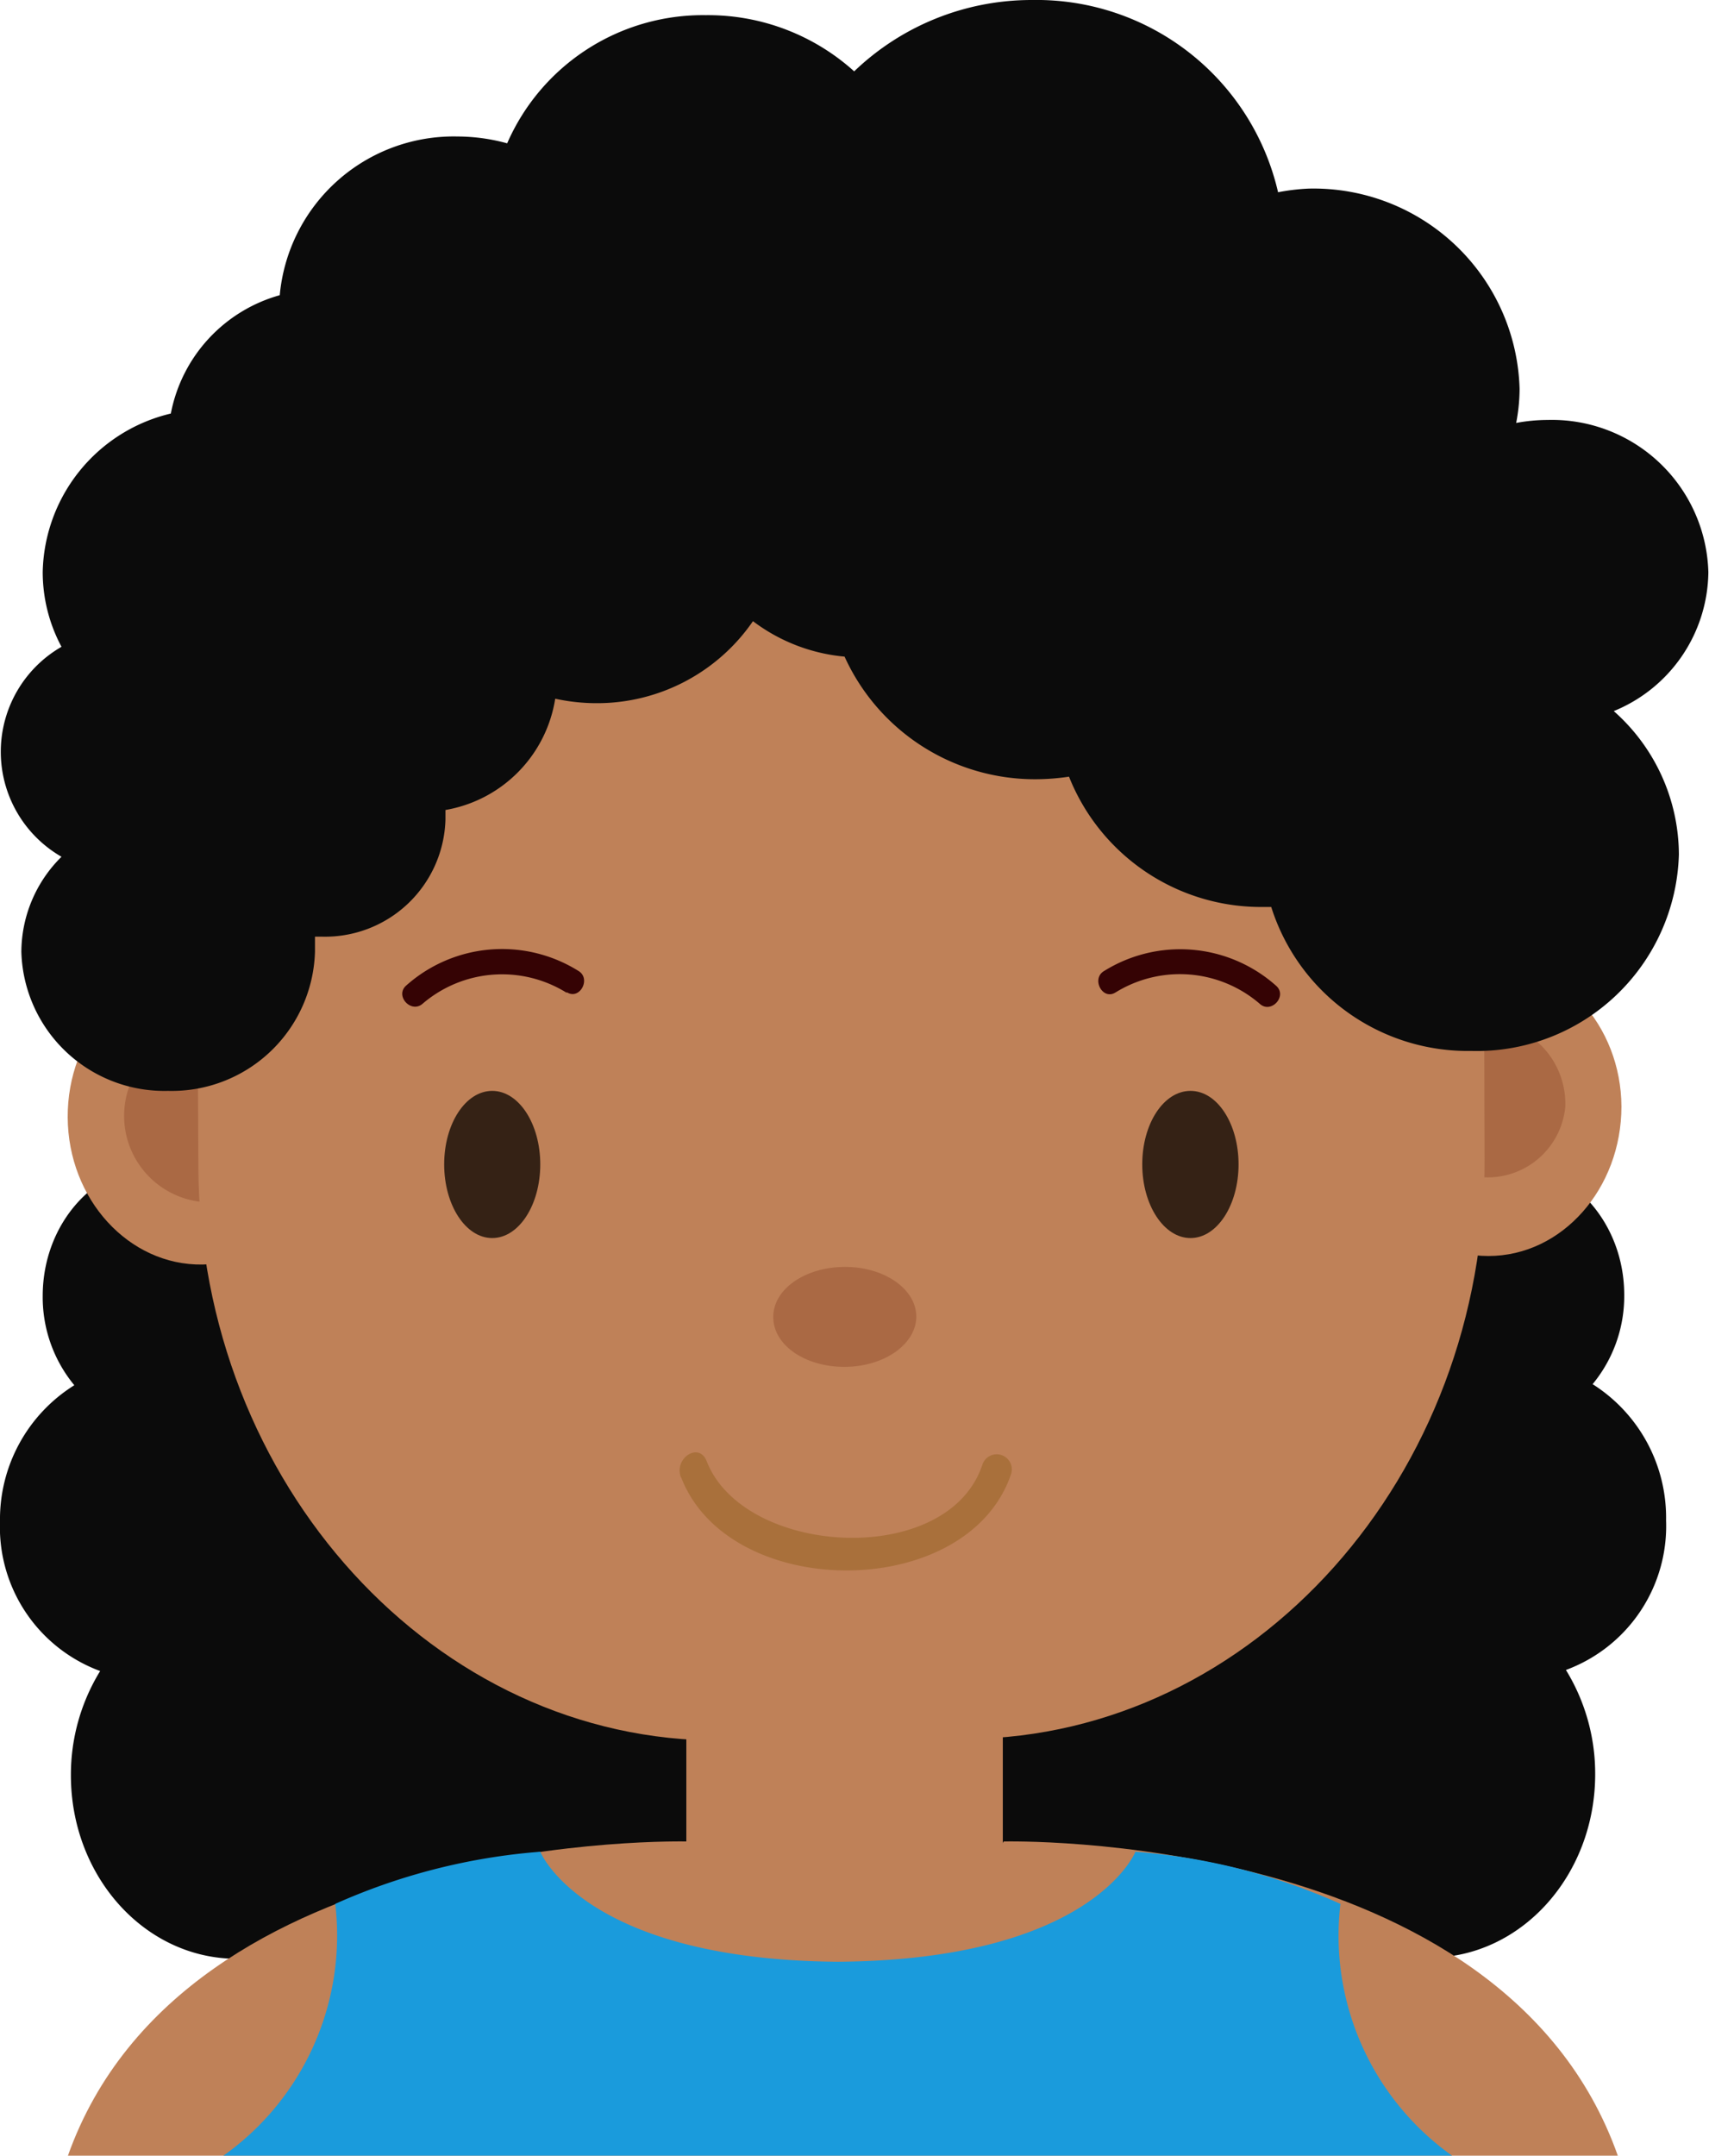 <svg xmlns="http://www.w3.org/2000/svg" viewBox="0 0 80.03 100.92"><defs><style>.cls-1{fill:#0b0b0b;}.cls-2{fill:#bf8158;}.cls-3{fill:#aa6944;}.cls-4{fill:#352215;}.cls-5{fill:#a9703b;}.cls-6{fill:#350304;}.cls-7{fill:#1a9bdc;}</style></defs><title>Asset 3</title><g id="Layer_2" data-name="Layer 2"><g id="OBJECTS"><path class="cls-1" d="M28.5,74.46a7,7,0,0,0-2.8.59A8.3,8.3,0,0,0,20,71.32a6.82,6.82,0,0,0,.82-3.26c0-3.54-2.59-6.41-5.79-6.41a5.25,5.25,0,0,0-2.09.44,6.64,6.64,0,0,0,.16-1.42c0-3.4-2.49-6.16-5.56-6.16S2,57.27,2,60.67a6.47,6.47,0,0,0,1.48,4.18A7.4,7.4,0,0,0,0,71.23a7.18,7.18,0,0,0,4.69,7,9.27,9.27,0,0,0-1.37,4.88c0,4.74,3.47,8.59,7.76,8.59a7.36,7.36,0,0,0,5.16-2.18A7.64,7.64,0,0,0,18.9,90a7.73,7.73,0,0,0,4-1.11,7.36,7.36,0,0,0,5.61,2.7c4.26,0,7.71-3.82,7.71-8.54S32.76,74.46,28.5,74.46Z"/><path class="cls-1" d="M41.81,83c0,4.72,3.45,8.54,7.71,8.54a7.36,7.36,0,0,0,5.61-2.7,7.68,7.68,0,0,0,6.65.63,7.36,7.36,0,0,0,5.16,2.18c4.29,0,7.76-3.85,7.76-8.59a9.27,9.27,0,0,0-1.37-4.88,7.18,7.18,0,0,0,4.69-7,7.4,7.4,0,0,0-3.44-6.38,6.47,6.47,0,0,0,1.48-4.18c0-3.4-2.49-6.16-5.56-6.16s-5.56,2.76-5.56,6.16a6.64,6.64,0,0,0,.16,1.42A5.29,5.29,0,0,0,63,61.65c-3.2,0-5.79,2.87-5.79,6.41A6.82,6.82,0,0,0,58,71.32a8.3,8.3,0,0,0-5.72,3.73,7,7,0,0,0-2.8-.59C45.26,74.46,41.81,78.28,41.81,83Z"/><rect class="cls-2" x="32.14" y="77.85" width="14.82" height="16.71"/><path class="cls-2" d="M15.7,52.2c0,3.83-2.77,6.95-6.22,7s-6.29-3.06-6.31-6.89,2.77-7,6.23-7S15.68,48.37,15.7,52.2Z"/><path class="cls-3" d="M13.08,52.21a3.87,3.87,0,0,1-3.62,4.06,4.05,4.05,0,0,1,0-8.06A3.84,3.84,0,0,1,13.08,52.21Z"/><path class="cls-2" d="M75.93,51.8c0,3.83-2.77,7-6.23,7s-6.28-3.06-6.3-6.9,2.77-7,6.23-7S75.91,48,75.93,51.8Z"/><path class="cls-3" d="M73.3,51.82a3.65,3.65,0,1,1-3.65-4A3.86,3.86,0,0,1,73.3,51.82Z"/><path class="cls-2" d="M69.52,54.28c.08,14.83-10.81,27-24.2,27.13l-11.53.07c-13.4.09-24.42-12-24.5-26.81L9.23,43.06C9.15,28.22,20.05,16,33.44,15.93L45,15.85c13.39-.09,24.41,12,24.49,26.82Z"/><path class="cls-3" d="M42.91,61.63c0,1.29-1.49,2.35-3.34,2.36s-3.35-1-3.36-2.32,1.49-2.35,3.34-2.36S42.9,60.34,42.91,61.63Z"/><path class="cls-4" d="M58,54.51c0,1.9-1,3.45-2.25,3.45s-2.26-1.55-2.26-3.45,1-3.44,2.26-3.44S58,52.62,58,54.51Z"/><path class="cls-4" d="M25.3,54.51c0,1.9-1,3.45-2.25,3.45s-2.25-1.55-2.25-3.45,1-3.44,2.25-3.44S25.3,52.62,25.3,54.51Z"/><path class="cls-5" d="M31.9,69.17C34.16,75,45.33,75,47.35,69A.7.7,0,1,0,46,68.58c-1.62,4.85-11.17,4.3-12.91-.18-.36-.91-1.55-.13-1.2.77Z"/><path class="cls-2" d="M47,86.21c-1.29,2.36-4.54,7.43-7.72,7.36-3-.08-5.89-5.15-7.1-7.36,0,0-23.55-.6-29,14.71H75.76C70.35,85.61,47,86.21,47,86.21Z"/><path class="cls-6" d="M52.21,46.48A5.73,5.73,0,0,1,59,47c.53.47,1.3-.37.76-.85a6.75,6.75,0,0,0-8.06-.69c-.61.36-.07,1.39.54,1Z"/><path class="cls-6" d="M26.54,46.48a5.72,5.72,0,0,0-6.75.51c-.54.47-1.31-.37-.77-.85a6.75,6.75,0,0,1,8.06-.69c.62.36.07,1.39-.54,1Z"/><path class="cls-7" d="M62.77,89.13a28.92,28.92,0,0,0-9.6-2.44s-2,5.06-13.93,5.15c-11.9-.09-13.94-5.15-13.94-5.15a29,29,0,0,0-9.6,2.44,12.64,12.64,0,0,1-5.24,11.79H68A12.64,12.64,0,0,1,62.77,89.13Z"/><path class="cls-1" d="M75.57,33.29A7.11,7.11,0,0,0,80,26.79a7.33,7.33,0,0,0-7.52-7.13A8.1,8.1,0,0,0,71,19.8a8.43,8.43,0,0,0,.16-1.6,9.65,9.65,0,0,0-9.89-9.37A9.76,9.76,0,0,0,59.85,9,11.61,11.61,0,0,0,48.33,0,12,12,0,0,0,40,3.34,10.22,10.22,0,0,0,33.05.71a10,10,0,0,0-9.3,6,8.84,8.84,0,0,0-2.32-.32,8.18,8.18,0,0,0-8.33,7.43A7.15,7.15,0,0,0,8,19.36a7.79,7.79,0,0,0-6,7.43,7.41,7.41,0,0,0,.88,3.49,5.67,5.67,0,0,0,0,9.83A6.29,6.29,0,0,0,1,44.56a6.7,6.7,0,0,0,6.87,6.51,6.71,6.71,0,0,0,6.88-6.51c0-.24,0-.48,0-.71l.32,0a5.64,5.64,0,0,0,5.79-5.48c0-.15,0-.3,0-.45A6.28,6.28,0,0,0,26,32.71a9.07,9.07,0,0,0,1.9.21,8.86,8.86,0,0,0,7.36-3.84,8.36,8.36,0,0,0,4.29,1.66,9.79,9.79,0,0,0,9,5.74,10.73,10.73,0,0,0,1.51-.12,9.68,9.68,0,0,0,9.13,6.1h.34a9.65,9.65,0,0,0,9.36,6.74A9.47,9.47,0,0,0,78.62,40,9,9,0,0,0,75.57,33.29Z"/></g></g></svg>
